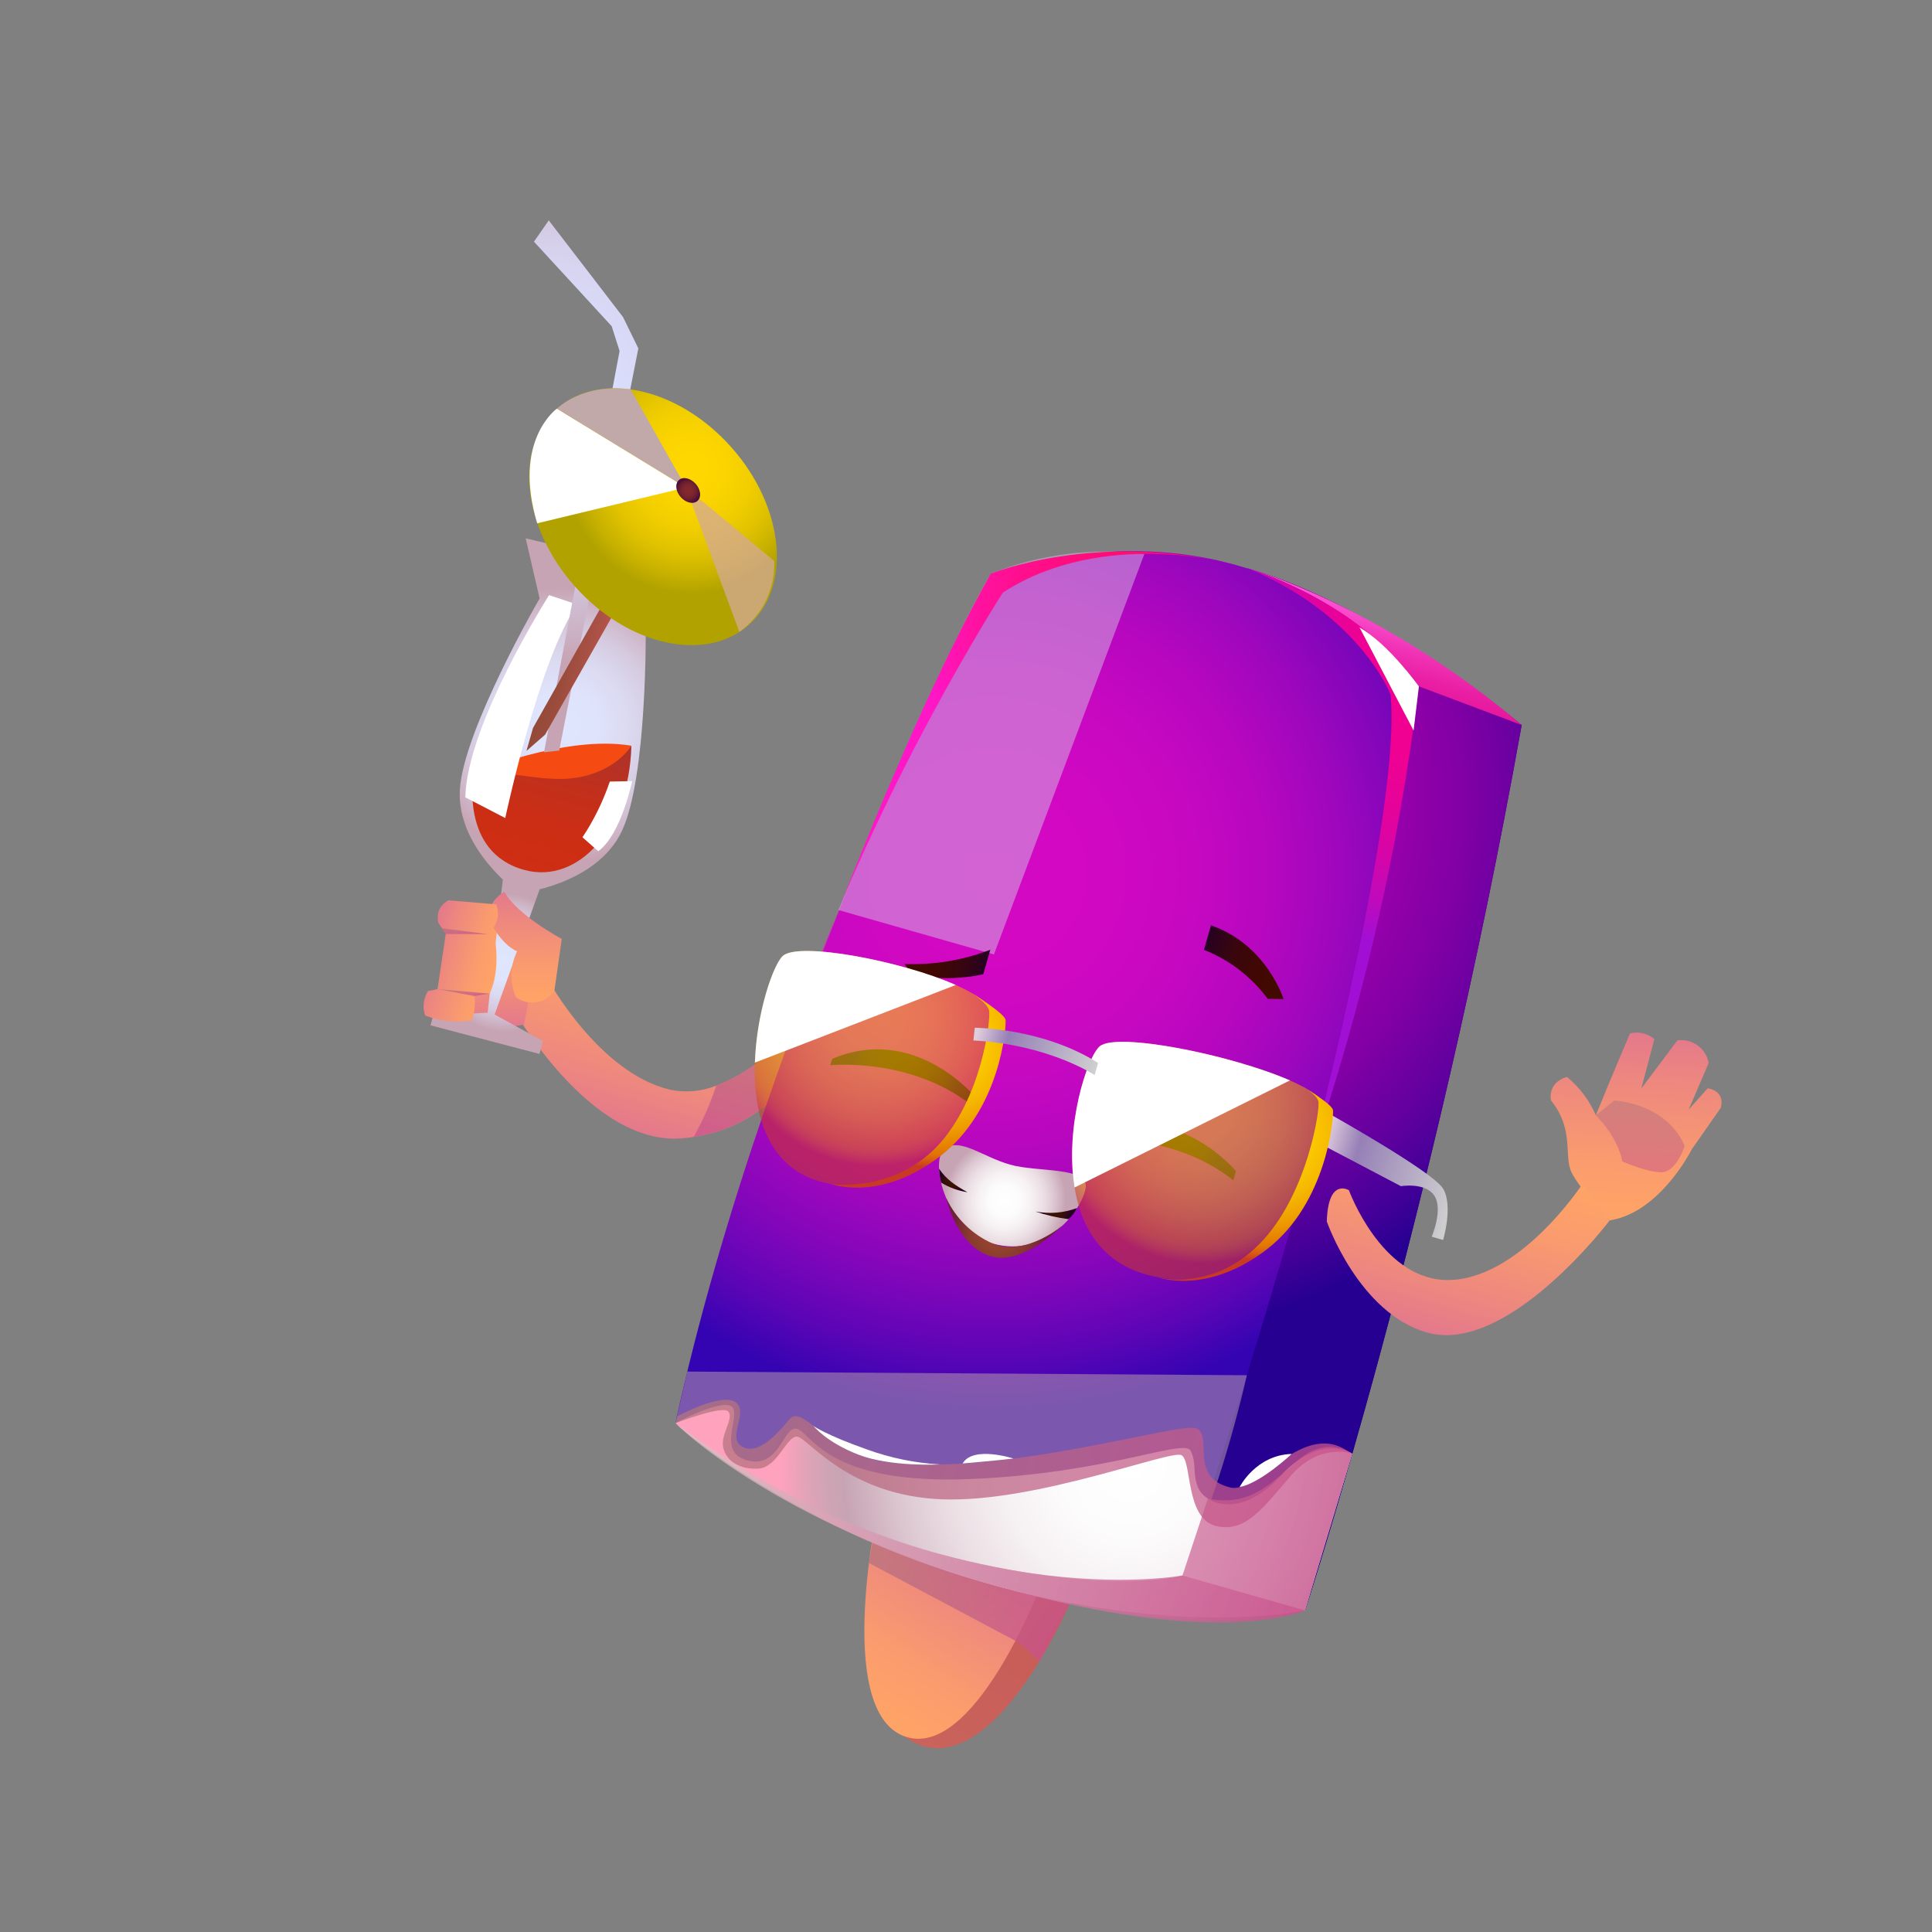 <svg width="77" height="77" viewBox="0 0 77 77" fill="none" xmlns="http://www.w3.org/2000/svg">
<rect x="0" y="0" width="77" height="77" fill="#808080" stroke="none"/>
<path fill-rule="evenodd" clip-rule="evenodd" d="M20.443 40.196C20.443 40.196 23.481 45.632 27.132 45.373C27.309 45.359 27.482 45.341 27.651 45.312C31.13 44.797 32.281 41.728 32.281 41.728L32.861 39.694C32.861 39.694 30.815 42.435 28.55 43.266L28.549 43.268C27.968 43.501 27.33 43.558 26.716 43.432C23.854 42.765 21.819 39.007 21.819 39.007C21.819 39.007 20.759 38.624 20.443 40.196Z" fill="url(#paint0_linear_590_104152)"/>
<path style="mix-blend-mode:multiply" opacity="0.74" fill-rule="evenodd" clip-rule="evenodd" d="M27.647 45.31C31.126 44.795 32.278 41.726 32.278 41.726L32.858 39.692C32.858 39.692 30.812 42.434 28.546 43.264L28.546 43.266C28.314 43.975 28.013 44.66 27.647 45.31Z" fill="url(#paint1_linear_590_104152)"/>
<path fill-rule="evenodd" clip-rule="evenodd" d="M17.996 40.386C18.868 40.897 19.902 41.056 20.886 40.83L21.554 37.355L19.303 36.398L17.996 40.386Z" fill="url(#paint2_linear_590_104152)"/>
<path fill-rule="evenodd" clip-rule="evenodd" d="M47.133 62.792L52.016 64.185C52.016 64.185 57.148 48.522 60.646 28.899C60.646 28.899 54.996 24.155 49.738 22.654L47.133 62.792Z" fill="url(#paint3_linear_590_104152)"/>
<path fill-rule="evenodd" clip-rule="evenodd" d="M47.133 62.792L52.016 64.185C52.016 64.185 57.148 48.522 60.646 28.899C60.646 28.899 54.996 24.155 49.738 22.654L47.133 62.792Z" fill="url(#paint4_radial_590_104152)"/>
<path fill-rule="evenodd" clip-rule="evenodd" d="M47.134 62.792C47.134 62.792 54.114 42.377 56.547 27.357C56.547 27.357 51.038 19.335 39.486 22.862C39.486 22.862 30.546 40.101 26.918 56.718C26.918 56.718 34.668 63.358 47.134 62.792Z" fill="url(#paint5_radial_590_104152)"/>
<path fill-rule="evenodd" clip-rule="evenodd" d="M26.922 56.722C26.922 56.722 38.209 66.112 52.016 64.186L47.134 62.793C47.134 62.793 40.422 62.735 37.135 61.611C33.553 60.38 30.126 58.74 26.922 56.722Z" fill="#24000A"/>
<path fill-rule="evenodd" clip-rule="evenodd" d="M42.638 63.888C42.638 63.888 39.345 71.667 35.995 69.183L41.384 63.531L42.638 63.888Z" fill="url(#paint6_linear_590_104152)"/>
<path fill-rule="evenodd" clip-rule="evenodd" d="M41.514 63.108C41.514 63.108 38.802 70.285 36.005 69.184C33.208 68.083 35.036 59.863 35.036 59.863C35.036 59.863 37.035 59.986 41.514 63.108Z" fill="url(#paint7_linear_590_104152)"/>
<path fill-rule="evenodd" clip-rule="evenodd" d="M60.648 28.897L56.549 27.355C56.549 27.355 54.548 24.219 49.742 22.655C49.742 22.655 54.954 24.065 60.648 28.897Z" fill="url(#paint8_linear_590_104152)"/>
<path fill-rule="evenodd" clip-rule="evenodd" d="M62.576 46.578C62.371 45.903 62.687 44.935 61.814 43.859C61.814 43.859 61.648 43.158 62.45 42.92C62.95 43.332 63.345 43.856 63.603 44.449C63.603 44.449 64.246 42.86 64.966 41.184C65.135 41.144 65.31 41.144 65.478 41.183C65.647 41.223 65.804 41.302 65.936 41.413L65.414 43.383L66.851 41.466C67.135 41.425 67.425 41.496 67.658 41.664C67.891 41.833 68.05 42.085 68.1 42.367L67.3 44.225L68.06 43.375C68.06 43.375 68.768 43.451 68.582 44.153L67.427 45.805C67.427 45.805 66.169 48.328 64.157 48.637C64.157 48.637 62.764 47.199 62.576 46.578Z" fill="url(#paint9_linear_590_104152)"/>
<path fill-rule="evenodd" clip-rule="evenodd" d="M52.204 46.241C52.204 46.241 55.891 32.19 55.418 27.673C55.418 27.673 54.194 24.505 49.738 22.654C49.738 22.654 54.166 23.924 56.547 27.356C55.764 33.786 54.308 40.115 52.204 46.241Z" fill="url(#paint10_radial_590_104152)"/>
<g style="mix-blend-mode:soft-light" opacity="0.5">
<path fill-rule="evenodd" clip-rule="evenodd" d="M45.61 22.076L39.614 38.038L33.416 36.27C33.416 36.27 37.117 26.925 39.49 22.863C41.431 22.091 43.535 21.82 45.61 22.076Z" fill="#D2BDE1"/>
</g>
<path style="mix-blend-mode:multiply" opacity="0.74" fill-rule="evenodd" clip-rule="evenodd" d="M41.443 66.193L40.58 65.453L34.632 62.293L35.035 59.863C37.189 61.157 39.007 61.872 41.392 63.531L42.646 63.889L41.443 66.193Z" fill="url(#paint11_linear_590_104152)"/>
<path fill-rule="evenodd" clip-rule="evenodd" d="M51.157 39.819C51.157 39.819 50.484 37.642 48.262 36.879L47.983 37.856C48.997 38.256 49.877 38.932 50.525 39.807L51.157 39.819Z" fill="url(#paint12_linear_590_104152)"/>
<path fill-rule="evenodd" clip-rule="evenodd" d="M36.049 38.419C37.215 38.466 38.379 38.273 39.468 37.852L39.189 38.829C38.251 39.034 37.279 39.034 36.339 38.83L36.049 38.419Z" fill="url(#paint13_linear_590_104152)"/>
<g style="mix-blend-mode:soft-light">
<path fill-rule="evenodd" clip-rule="evenodd" d="M56.55 27.356L56.339 29.116L54.184 25.006C55.364 25.685 56.55 27.356 56.55 27.356Z" fill="white"/>
</g>
<path fill-rule="evenodd" clip-rule="evenodd" d="M49.127 22.488C49.127 22.488 43.98 21.019 39.969 23.618C39.969 23.618 34.891 31.514 31.971 40.079C31.971 40.079 35.924 29.145 39.49 22.863C39.49 22.863 43.691 21.152 49.127 22.488Z" fill="url(#paint14_radial_590_104152)"/>
<g style="mix-blend-mode:soft-light" opacity="0.5">
<path fill-rule="evenodd" clip-rule="evenodd" d="M49.694 54.81L27.393 54.664L26.918 56.72C26.918 56.72 35.219 63.882 47.132 62.793C48.209 60.209 49.066 57.538 49.694 54.81Z" fill="#C2A9A9"/>
</g>
<path style="mix-blend-mode:multiply" opacity="0.5" fill-rule="evenodd" clip-rule="evenodd" d="M63.597 44.448C63.597 44.448 64.452 45.248 64.659 46.286C64.659 46.286 65.518 46.683 66.165 46.722C66.812 46.761 67.139 45.677 67.139 45.677C67.139 45.677 66.643 44.106 64.352 43.857L63.597 44.448Z" fill="url(#paint15_linear_590_104152)"/>
<path fill-rule="evenodd" clip-rule="evenodd" d="M53.895 57.939C53.895 57.939 52.643 57.083 51.039 58.822C49.435 60.56 48.099 59.92 47.8 59.383C47.501 58.846 47.713 58.338 47.455 57.823C47.197 57.308 44.226 58.708 38.724 58.945C33.223 59.182 32.45 57.327 31.842 56.981C31.235 56.636 31.14 58.522 29.837 58.216C28.534 57.91 29.509 56.531 29.197 56.098C28.885 55.664 26.919 56.719 26.919 56.719C26.919 56.719 31.346 60.754 39.1 63.031C46.853 65.308 52.014 64.185 52.014 64.185L53.895 57.939Z" fill="url(#paint16_radial_590_104152)"/>
<path style="mix-blend-mode:multiply" opacity="0.74" fill-rule="evenodd" clip-rule="evenodd" d="M48.14 59.726L47.127 62.791C47.127 62.791 37.554 64.547 26.914 56.718C26.914 56.718 30.772 60.655 39.715 63.206C48.658 65.758 52.01 64.184 52.01 64.184L53.891 57.938C53.891 57.938 52.902 57.181 51.736 58.194C50.57 59.206 49.772 60.049 48.14 59.726Z" fill="url(#paint17_linear_590_104152)"/>
<path style="mix-blend-mode:multiply" opacity="0.74" fill-rule="evenodd" clip-rule="evenodd" d="M53.831 57.92C53.831 57.92 52.581 57.521 51.483 58.777C50.385 60.034 49.655 61.128 48.445 60.813C47.235 60.498 47.511 58.231 47.089 57.997C46.667 57.763 41.337 59.889 37.563 59.756C33.789 59.622 32.201 57.294 31.771 57.258C31.342 57.222 31.001 58.501 30.201 58.534C29.296 58.572 28.83 58.056 28.809 57.564C28.788 57.072 29.252 56.502 29.022 56.251C28.791 56.001 26.922 56.719 26.922 56.719L26.999 56.448C26.999 56.448 28.737 55.493 29.305 55.88C29.873 56.268 28.95 57.295 29.575 57.651C30.201 58.007 30.932 57.2 31.469 56.562C32.006 55.925 32.967 57.956 35.288 58.261C39.934 58.872 46.938 56.674 47.664 56.924C48.389 57.174 47.328 58.893 49.057 59.29C50.107 59.53 52.005 56.474 53.831 57.92Z" fill="url(#paint18_linear_590_104152)"/>
<g style="mix-blend-mode:soft-light">
<path fill-rule="evenodd" clip-rule="evenodd" d="M37.466 58.365C37.466 58.365 35.499 58.475 34.217 57.978C32.934 57.481 32.426 56.837 32.426 56.837C32.426 56.837 32.92 57.191 34.549 57.767C35.487 58.107 36.47 58.309 37.466 58.365Z" fill="white"/>
</g>
<g style="mix-blend-mode:soft-light">
<path fill-rule="evenodd" clip-rule="evenodd" d="M40.393 58.13C40.393 58.13 38.779 57.607 38.366 58.327C38.366 58.327 39.92 58.194 40.393 58.13Z" fill="white"/>
</g>
<path style="mix-blend-mode:multiply" opacity="0.74" fill-rule="evenodd" clip-rule="evenodd" d="M52.016 64.186L47.134 62.793C47.134 62.793 43.95 63.662 37.351 61.909C30.752 60.155 26.922 56.722 26.922 56.722C26.922 56.722 31.322 60.716 38.575 62.883C47.816 65.643 52.016 64.186 52.016 64.186Z" fill="url(#paint19_linear_590_104152)"/>
<g style="mix-blend-mode:soft-light">
<path fill-rule="evenodd" clip-rule="evenodd" d="M51.48 57.947C51.48 57.947 50.233 59.119 49.406 59.265C49.406 59.265 50.05 57.99 51.48 57.947Z" fill="white"/>
</g>
<path fill-rule="evenodd" clip-rule="evenodd" d="M33.087 42.455C33.087 42.455 36.28 42.119 38.753 44.071L38.857 43.707C38.857 43.707 36.454 40.803 33.169 42.201L33.087 42.455Z" fill="url(#paint20_radial_590_104152)"/>
<path fill-rule="evenodd" clip-rule="evenodd" d="M43.489 45.423C43.489 45.423 46.682 45.087 49.155 47.039L49.259 46.675C49.259 46.675 46.857 43.771 43.572 45.169L43.489 45.423Z" fill="url(#paint21_radial_590_104152)"/>
<path fill-rule="evenodd" clip-rule="evenodd" d="M37.711 45.731C36.984 46.117 37.645 49.015 39.563 49.562C41.725 50.179 43.18 48.137 43.271 47.317C43.361 46.497 41.328 46.723 40.255 46.416C39.182 46.111 38.353 45.389 37.711 45.731Z" fill="url(#paint22_radial_590_104152)"/>
<path fill-rule="evenodd" clip-rule="evenodd" d="M37.426 46.579C37.71 47 38.066 47.244 38.56 47.516C38.186 47.459 37.828 47.329 37.506 47.131C37.462 46.95 37.435 46.765 37.426 46.579Z" fill="url(#paint23_radial_590_104152)"/>
<path fill-rule="evenodd" clip-rule="evenodd" d="M41.264 48.284C41.819 48.39 42.392 48.343 42.921 48.149C42.844 48.319 42.73 48.469 42.587 48.59C42.137 48.532 41.694 48.43 41.264 48.284Z" fill="url(#paint24_radial_590_104152)"/>
<path fill-rule="evenodd" clip-rule="evenodd" d="M37.712 47.746C37.712 47.746 38.108 49.597 39.425 50.05C40.742 50.502 42.367 48.824 42.367 48.824C42.367 48.824 40.891 50.105 39.565 49.562C38.747 49.202 38.088 48.556 37.712 47.746Z" fill="url(#paint25_radial_590_104152)"/>
<path fill-rule="evenodd" clip-rule="evenodd" d="M53.762 47.438C53.762 47.438 52.93 46.913 52.88 48.683C52.88 48.683 54.145 52.326 56.867 53.106C60.082 54.028 64.155 48.638 64.155 48.638L63.059 47.201C63.059 47.201 60.485 51.125 57.581 51.013C55.024 50.914 53.762 47.438 53.762 47.438Z" fill="url(#paint26_linear_590_104152)"/>
<path fill-rule="evenodd" clip-rule="evenodd" d="M25.736 24.961L27.396 23.148L24.195 22.22L20.951 21.456L21.506 23.851C21.506 23.851 18.48 29.082 18.329 31.454C18.177 33.825 20.684 35.606 20.684 35.606C20.684 35.606 23.743 35.285 24.774 33.145C25.806 31.005 25.736 24.961 25.736 24.961Z" fill="url(#paint27_radial_590_104152)"/>
<path fill-rule="evenodd" clip-rule="evenodd" d="M19.713 40.434L21.508 35.446L20.039 35.06L19.434 40.361L17.263 40.477L17.161 40.866L21.501 42.005L21.637 41.49L19.713 40.434Z" fill="url(#paint28_radial_590_104152)"/>
<path fill-rule="evenodd" clip-rule="evenodd" d="M18.88 30.81C18.88 30.81 18.285 33.986 20.928 34.68C23.043 35.235 25.079 33.029 25.165 29.72C25.165 29.72 24.446 30.451 22.568 30.581C20.69 30.712 18.88 30.81 18.88 30.81Z" fill="url(#paint29_linear_590_104152)"/>
<path fill-rule="evenodd" clip-rule="evenodd" d="M18.881 30.809C18.881 30.809 22.507 29.276 25.164 29.72C25.164 29.72 24.646 30.621 23.245 30.944C21.845 31.267 20.589 30.709 18.881 30.809Z" fill="#F64A13"/>
<g style="mix-blend-mode:soft-light">
<path fill-rule="evenodd" clip-rule="evenodd" d="M21.883 23.719C21.883 23.719 18.6 28.88 18.546 31.779L20.137 32.603C20.137 32.603 21.507 26.169 23.017 24.099L21.883 23.719Z" fill="white"/>
</g>
<g style="mix-blend-mode:soft-light">
<path fill-rule="evenodd" clip-rule="evenodd" d="M23.214 33.371C23.672 32.681 24.038 31.933 24.304 31.149L25.194 31.131C25.194 31.131 24.758 33.26 23.844 33.925L23.214 33.371Z" fill="white"/>
</g>
<path fill-rule="evenodd" clip-rule="evenodd" d="M22.096 39.479L22.39 37.419C22.39 37.419 20.65 36.504 20.099 35.545C20.099 35.545 19.402 35.901 19.483 36.655C19.483 36.655 19.956 37.639 20.609 37.916C20.471 38.199 20.395 38.507 20.387 38.821C20.378 39.135 20.436 39.448 20.558 39.737C20.674 39.827 20.808 39.891 20.95 39.926C21.092 39.962 21.24 39.967 21.384 39.943C21.528 39.919 21.666 39.865 21.789 39.785C21.911 39.705 22.016 39.601 22.096 39.479Z" fill="url(#paint30_linear_590_104152)"/>
<path fill-rule="evenodd" clip-rule="evenodd" d="M17.862 35.881C17.456 36.155 17.421 36.378 17.459 36.762L17.765 37.223L17.439 39.42L17.056 39.499C16.965 39.644 16.909 39.806 16.89 39.975C16.871 40.144 16.89 40.316 16.946 40.476C17.54 40.701 18.182 40.766 18.809 40.664C18.924 40.323 18.956 39.959 18.901 39.604L19.513 39.599C19.513 39.599 19.955 38.828 19.719 37.36L19.46 37.233C19.46 37.233 20.051 36.699 19.775 36.044L17.862 35.881Z" fill="url(#paint31_linear_590_104152)"/>
<path style="mix-blend-mode:multiply" opacity="0.74" fill-rule="evenodd" clip-rule="evenodd" d="M17.76 37.222L19.454 37.232L17.608 36.994L17.76 37.222Z" fill="url(#paint32_linear_590_104152)"/>
<path style="mix-blend-mode:multiply" opacity="0.74" fill-rule="evenodd" clip-rule="evenodd" d="M18.905 39.697L17.433 39.42L19.507 39.599L18.905 39.697Z" fill="url(#paint33_linear_590_104152)"/>
<path opacity="0.55" fill-rule="evenodd" clip-rule="evenodd" d="M33.119 47.188C30.651 46.768 30.013 44.514 30.086 42.352C30.15 40.36 30.817 38.444 31.2 38.096C31.84 37.523 35.93 38.297 38.093 39.257C38.716 39.531 39.18 39.824 39.357 40.103C40.152 41.348 37.86 47.997 33.119 47.188Z" fill="url(#paint34_radial_590_104152)"/>
<path opacity="0.55" fill-rule="evenodd" clip-rule="evenodd" d="M46.137 50.899C44.014 50.516 43.103 49.015 42.827 47.327C42.428 44.91 43.33 42.116 43.832 41.698C44.52 41.128 49.055 42.033 51.409 43.06C52.057 43.347 52.539 43.639 52.732 43.916C53.622 45.189 51.299 51.829 46.137 50.899Z" fill="url(#paint35_radial_590_104152)"/>
<path fill-rule="evenodd" clip-rule="evenodd" d="M52.891 44.339C52.891 44.339 57.084 46.68 57.507 47.363C57.931 48.047 57.514 49.419 57.514 49.419L57.061 49.289C57.061 49.289 57.526 48.202 57.166 47.655C56.807 47.109 55.832 47.275 55.832 47.275L52.805 45.683C52.805 45.683 53.045 44.763 52.891 44.339Z" fill="url(#paint36_linear_590_104152)"/>
<path fill-rule="evenodd" clip-rule="evenodd" d="M33.121 47.188C33.121 47.188 35.072 47.931 37.479 46.072C39.886 44.212 40.112 40.895 40.077 40.644C40.042 40.394 38.732 39.578 38.732 39.578C38.732 39.578 39.341 39.965 39.419 40.268C39.498 40.57 39.146 43.803 37.336 45.696C35.548 47.565 33.121 47.188 33.121 47.188Z" fill="url(#paint37_radial_590_104152)"/>
<path fill-rule="evenodd" clip-rule="evenodd" d="M46.141 50.902C46.141 50.902 48.092 51.645 50.499 49.785C52.905 47.926 53.162 44.496 53.127 44.245C53.092 43.994 51.891 43.29 51.891 43.29C51.891 43.29 52.466 43.593 52.544 43.895C52.622 44.197 52.12 47.475 50.355 49.409C48.403 51.55 46.141 50.902 46.141 50.902Z" fill="url(#paint38_radial_590_104152)"/>
<g style="mix-blend-mode:soft-light">
<path fill-rule="evenodd" clip-rule="evenodd" d="M38.092 39.257L30.086 42.351C30.15 40.359 30.817 38.444 31.2 38.096C31.84 37.523 35.929 38.297 38.092 39.257Z" fill="white"/>
</g>
<g style="mix-blend-mode:soft-light">
<path fill-rule="evenodd" clip-rule="evenodd" d="M51.409 43.06L42.827 47.327C42.428 44.91 43.33 42.116 43.832 41.698C44.52 41.128 49.055 42.033 51.409 43.06Z" fill="white"/>
</g>
<path fill-rule="evenodd" clip-rule="evenodd" d="M38.849 40.961C38.849 40.961 41.556 40.965 43.765 42.364L43.627 42.847C43.627 42.847 41.801 41.631 38.794 41.468L38.849 40.961Z" fill="url(#paint39_linear_590_104152)"/>
<path fill-rule="evenodd" clip-rule="evenodd" d="M21.682 29.983L24.693 13.989L24.379 13.001L21.281 9.632L21.871 8.783L24.832 12.639L25.441 13.885L22.287 29.912L21.682 29.983Z" fill="url(#paint40_radial_590_104152)"/>
<path fill-rule="evenodd" clip-rule="evenodd" d="M25.491 21.465L21.243 29.013L20.982 29.928L21.726 29.28L25.981 21.77L25.491 21.465Z" fill="url(#paint41_linear_590_104152)"/>
<path d="M29.848 24.902C31.573 23.375 31.261 20.208 29.15 17.828C27.04 15.449 23.931 14.758 22.206 16.285C20.48 17.813 20.793 20.98 22.903 23.359C25.014 25.738 28.123 26.429 29.848 24.902Z" fill="url(#paint42_radial_590_104152)"/>
<g style="mix-blend-mode:soft-light">
<path fill-rule="evenodd" clip-rule="evenodd" d="M21.41 20.856L27.333 19.43L22.196 16.286C22.196 16.286 20.415 17.536 21.41 20.856Z" fill="white"/>
</g>
<g style="mix-blend-mode:soft-light">
<path fill-rule="evenodd" clip-rule="evenodd" d="M25.136 15.522L27.338 19.428L22.202 16.285C22.202 16.285 23.199 15.262 25.136 15.522Z" fill="#C2A9A9"/>
</g>
<g style="mix-blend-mode:multiply" opacity="0.74">
<path fill-rule="evenodd" clip-rule="evenodd" d="M29.466 25.185L27.336 19.43L30.858 22.357C30.88 22.907 30.764 23.454 30.52 23.948C30.277 24.441 29.915 24.867 29.466 25.185Z" fill="#D4A998"/>
</g>
<path fill-rule="evenodd" clip-rule="evenodd" d="M27.727 19.284C27.931 19.514 27.963 19.819 27.798 19.965C27.634 20.11 27.335 20.042 27.13 19.811C26.926 19.581 26.894 19.276 27.059 19.131C27.223 18.985 27.522 19.054 27.727 19.284Z" fill="url(#paint43_radial_590_104152)"/>
<defs>
<linearGradient id="paint0_linear_590_104152" x1="25.191" y1="45.052" x2="27.182" y2="38.074" gradientUnits="userSpaceOnUse">
<stop offset="0.006" stop-color="#E4798B"/>
<stop offset="0.247" stop-color="#ED877F"/>
<stop offset="0.702" stop-color="#FA9C6D"/>
<stop offset="1" stop-color="#FFA466"/>
</linearGradient>
<linearGradient id="paint1_linear_590_104152" x1="29.316" y1="45.786" x2="31.191" y2="39.217" gradientUnits="userSpaceOnUse">
<stop stop-color="#CA528D"/>
<stop offset="1" stop-color="#B3757C"/>
</linearGradient>
<linearGradient id="paint2_linear_590_104152" x1="19.818" y1="40.935" x2="19.727" y2="36.39" gradientUnits="userSpaceOnUse">
<stop offset="0.006" stop-color="#E4798B"/>
<stop offset="0.247" stop-color="#ED877F"/>
<stop offset="0.702" stop-color="#FA9C6D"/>
<stop offset="1" stop-color="#FFA466"/>
</linearGradient>
<linearGradient id="paint3_linear_590_104152" x1="57.5" y1="45.31" x2="50.619" y2="43.347" gradientUnits="userSpaceOnUse">
<stop stop-color="#1A1C64"/>
<stop offset="0.994" stop-color="#640B92"/>
</linearGradient>
<radialGradient id="paint4_radial_590_104152" cx="0" cy="0" r="1" gradientUnits="userSpaceOnUse" gradientTransform="translate(43.981 31.999) rotate(16.447) scale(21.488 21.459)">
<stop offset="0.006" stop-color="#B600B1"/>
<stop offset="0.216" stop-color="#B300B0"/>
<stop offset="0.38" stop-color="#A900AE"/>
<stop offset="0.528" stop-color="#9900AB"/>
<stop offset="0.667" stop-color="#8100A5"/>
<stop offset="0.799" stop-color="#63009F"/>
<stop offset="0.925" stop-color="#3F0097"/>
<stop offset="1" stop-color="#250091"/>
</radialGradient>
<radialGradient id="paint5_radial_590_104152" cx="0" cy="0" r="1" gradientUnits="userSpaceOnUse" gradientTransform="translate(39.513 34.822) rotate(16.448) scale(21.487 21.458)">
<stop offset="0.006" stop-color="#D408C2"/>
<stop offset="0.209" stop-color="#D108C2"/>
<stop offset="0.367" stop-color="#C708C1"/>
<stop offset="0.509" stop-color="#B707BF"/>
<stop offset="0.643" stop-color="#9F07BD"/>
<stop offset="0.77" stop-color="#8106BA"/>
<stop offset="0.891" stop-color="#5D05B6"/>
<stop offset="1" stop-color="#3504B2"/>
</radialGradient>
<linearGradient id="paint6_linear_590_104152" x1="37.209" y1="69.987" x2="41.644" y2="63.236" gradientUnits="userSpaceOnUse">
<stop stop-color="#C9635C"/>
<stop offset="0.971" stop-color="#C95B57"/>
<stop offset="0.994" stop-color="#C95B57"/>
</linearGradient>
<linearGradient id="paint7_linear_590_104152" x1="34.234" y1="68.062" x2="38.71" y2="61.248" gradientUnits="userSpaceOnUse">
<stop stop-color="#FFA466"/>
<stop offset="0.298" stop-color="#FA9C6D"/>
<stop offset="0.753" stop-color="#ED877F"/>
<stop offset="0.994" stop-color="#E4798B"/>
</linearGradient>
<linearGradient id="paint8_linear_590_104152" x1="54.782" y1="27.223" x2="55.608" y2="24.329" gradientUnits="userSpaceOnUse">
<stop stop-color="#E6179D"/>
<stop offset="0.216" stop-color="#E91FA4"/>
<stop offset="0.547" stop-color="#F134B7"/>
<stop offset="0.95" stop-color="#FD57D7"/>
<stop offset="0.994" stop-color="#FF5BDB"/>
</linearGradient>
<linearGradient id="paint9_linear_590_104152" x1="65.009" y1="48.669" x2="65.314" y2="41.155" gradientUnits="userSpaceOnUse">
<stop stop-color="#FFA466"/>
<stop offset="0.298" stop-color="#FA9C6D"/>
<stop offset="0.753" stop-color="#ED877F"/>
<stop offset="0.994" stop-color="#E4798B"/>
</linearGradient>
<radialGradient id="paint10_radial_590_104152" cx="0" cy="0" r="1" gradientUnits="userSpaceOnUse" gradientTransform="translate(56.966 27.398) rotate(-164.073) scale(10.425 10.411)">
<stop offset="0.006" stop-color="#F3008F"/>
<stop offset="0.271" stop-color="#F00192"/>
<stop offset="0.477" stop-color="#E6029A"/>
<stop offset="0.663" stop-color="#D605A8"/>
<stop offset="0.836" stop-color="#BF0ABB"/>
<stop offset="1" stop-color="#A10FD4"/>
</radialGradient>
<linearGradient id="paint11_linear_590_104152" x1="42.022" y1="65.313" x2="34.643" y2="60.459" gradientUnits="userSpaceOnUse">
<stop stop-color="#CA528D"/>
<stop offset="1" stop-color="#B3757C"/>
</linearGradient>
<linearGradient id="paint12_linear_590_104152" x1="51.413" y1="38.92" x2="47.961" y2="37.935" gradientUnits="userSpaceOnUse">
<stop offset="0.006" stop-color="#430900"/>
<stop offset="0.375" stop-color="#410803"/>
<stop offset="0.662" stop-color="#39060D"/>
<stop offset="0.921" stop-color="#2C021D"/>
<stop offset="1" stop-color="#270024"/>
</linearGradient>
<linearGradient id="paint13_linear_590_104152" x1="36.206" y1="37.853" x2="39.219" y2="38.712" gradientUnits="userSpaceOnUse">
<stop offset="0.006" stop-color="#430900"/>
<stop offset="0.375" stop-color="#410803"/>
<stop offset="0.662" stop-color="#39060D"/>
<stop offset="0.921" stop-color="#2C021D"/>
<stop offset="1" stop-color="#270024"/>
</linearGradient>
<radialGradient id="paint14_radial_590_104152" cx="0" cy="0" r="1" gradientUnits="userSpaceOnUse" gradientTransform="translate(47.527 24.665) rotate(-164.073) scale(10.816 10.801)">
<stop offset="0.006" stop-color="#FF0B70"/>
<stop offset="0.265" stop-color="#FF0B73"/>
<stop offset="0.466" stop-color="#FF0D7D"/>
<stop offset="0.648" stop-color="#FF0F8D"/>
<stop offset="0.818" stop-color="#FF12A5"/>
<stop offset="0.979" stop-color="#FF15C2"/>
<stop offset="1" stop-color="#FF16C7"/>
</radialGradient>
<linearGradient id="paint15_linear_590_104152" x1="65.3" y1="46.685" x2="65.413" y2="43.898" gradientUnits="userSpaceOnUse">
<stop stop-color="#CA528D"/>
<stop offset="1" stop-color="#B3757C"/>
</linearGradient>
<radialGradient id="paint16_radial_590_104152" cx="0" cy="0" r="1" gradientUnits="userSpaceOnUse" gradientTransform="translate(45.06 58.423) rotate(-164.073) scale(14.001 13.982)">
<stop offset="0.006" stop-color="white"/>
<stop offset="0.198" stop-color="#FDFCFC"/>
<stop offset="0.363" stop-color="#F6F1F3"/>
<stop offset="0.517" stop-color="#ECE0E5"/>
<stop offset="0.664" stop-color="#DCC7D0"/>
<stop offset="0.806" stop-color="#C9A7B6"/>
<stop offset="0.818" stop-color="#C7A4B3"/>
<stop offset="0.863" stop-color="#CEA4B4"/>
<stop offset="0.927" stop-color="#E1A3B8"/>
<stop offset="1" stop-color="#FFA2BD"/>
</radialGradient>
<linearGradient id="paint17_linear_590_104152" x1="52.673" y1="62.207" x2="27.404" y2="54.999" gradientUnits="userSpaceOnUse">
<stop stop-color="#CA528D"/>
<stop offset="1" stop-color="#DDC2C5"/>
</linearGradient>
<linearGradient id="paint18_linear_590_104152" x1="52.867" y1="61.3" x2="27.665" y2="54.111" gradientUnits="userSpaceOnUse">
<stop stop-color="#CA528D"/>
<stop offset="1" stop-color="#B3757C"/>
</linearGradient>
<linearGradient id="paint19_linear_590_104152" x1="51.722" y1="65.218" x2="26.547" y2="58.036" gradientUnits="userSpaceOnUse">
<stop stop-color="#CA528D"/>
<stop offset="1" stop-color="#DDC2C5"/>
</linearGradient>
<radialGradient id="paint20_radial_590_104152" cx="0" cy="0" r="1" gradientUnits="userSpaceOnUse" gradientTransform="translate(36.092 42.635) rotate(15.926) scale(2.133 2.129)">
<stop offset="0.006" stop-color="#3B1400"/>
<stop offset="0.375" stop-color="#391203"/>
<stop offset="0.662" stop-color="#340D0D"/>
<stop offset="0.921" stop-color="#2B041D"/>
<stop offset="1" stop-color="#270024"/>
</radialGradient>
<radialGradient id="paint21_radial_590_104152" cx="0" cy="0" r="1" gradientUnits="userSpaceOnUse" gradientTransform="translate(46.494 45.603) rotate(15.926) scale(2.133 2.129)">
<stop offset="0.006" stop-color="#3B1400"/>
<stop offset="0.375" stop-color="#391203"/>
<stop offset="0.662" stop-color="#340D0D"/>
<stop offset="0.921" stop-color="#2B041D"/>
<stop offset="1" stop-color="#270024"/>
</radialGradient>
<radialGradient id="paint22_radial_590_104152" cx="0" cy="0" r="1" gradientUnits="userSpaceOnUse" gradientTransform="translate(40.048 47.856) rotate(15.928) scale(2.41 2.545)">
<stop offset="0.006" stop-color="white"/>
<stop offset="0.242" stop-color="#FDFCFC"/>
<stop offset="0.443" stop-color="#F6F1F3"/>
<stop offset="0.631" stop-color="#ECE0E5"/>
<stop offset="0.811" stop-color="#DCC7D0"/>
<stop offset="0.985" stop-color="#C9A7B6"/>
<stop offset="1" stop-color="#C7A4B3"/>
</radialGradient>
<radialGradient id="paint23_radial_590_104152" cx="0" cy="0" r="1" gradientUnits="userSpaceOnUse" gradientTransform="translate(37.984 47.052) rotate(15.927) scale(0.523 0.522)">
<stop offset="0.006" stop-color="#3B1400"/>
<stop offset="0.375" stop-color="#391203"/>
<stop offset="0.662" stop-color="#340D0D"/>
<stop offset="0.921" stop-color="#2B041D"/>
<stop offset="1" stop-color="#270024"/>
</radialGradient>
<radialGradient id="paint24_radial_590_104152" cx="0" cy="0" r="1" gradientUnits="userSpaceOnUse" gradientTransform="translate(42.086 48.213) rotate(15.927) scale(0.589 0.588)">
<stop offset="0.006" stop-color="#3B1400"/>
<stop offset="0.375" stop-color="#391203"/>
<stop offset="0.662" stop-color="#340D0D"/>
<stop offset="0.921" stop-color="#2B041D"/>
<stop offset="1" stop-color="#270024"/>
</radialGradient>
<radialGradient id="paint25_radial_590_104152" cx="0" cy="0" r="1" gradientUnits="userSpaceOnUse" gradientTransform="translate(39.794 49.119) rotate(15.927) scale(1.828 1.825)">
<stop offset="0.006" stop-color="#95452C"/>
<stop offset="0.36" stop-color="#92422D"/>
<stop offset="0.635" stop-color="#883A30"/>
<stop offset="0.883" stop-color="#782B34"/>
<stop offset="1" stop-color="#6D2237"/>
</radialGradient>
<linearGradient id="paint26_linear_590_104152" x1="57.158" y1="53.185" x2="59.183" y2="46.091" gradientUnits="userSpaceOnUse">
<stop offset="0.006" stop-color="#E4798B"/>
<stop offset="0.247" stop-color="#ED877F"/>
<stop offset="0.702" stop-color="#FA9C6D"/>
<stop offset="1" stop-color="#FFA466"/>
</linearGradient>
<radialGradient id="paint27_radial_590_104152" cx="0" cy="0" r="1" gradientUnits="userSpaceOnUse" gradientTransform="translate(22.432 28.906) rotate(14.708) scale(5.462 5.454)">
<stop offset="0.006" stop-color="#E0E6FF"/>
<stop offset="0.261" stop-color="#DFE3FC"/>
<stop offset="0.478" stop-color="#DBDAF1"/>
<stop offset="0.682" stop-color="#D6CBE0"/>
<stop offset="0.876" stop-color="#CEB5C7"/>
<stop offset="1" stop-color="#C7A4B3"/>
</radialGradient>
<radialGradient id="paint28_radial_590_104152" cx="0" cy="0" r="1" gradientUnits="userSpaceOnUse" gradientTransform="translate(20.128 38.358) rotate(14.71) scale(2.75 2.747)">
<stop offset="0.006" stop-color="#E0E6FF"/>
<stop offset="0.261" stop-color="#DFE3FC"/>
<stop offset="0.478" stop-color="#DBDAF1"/>
<stop offset="0.682" stop-color="#D6CBE0"/>
<stop offset="0.876" stop-color="#CEB5C7"/>
<stop offset="1" stop-color="#C7A4B3"/>
</radialGradient>
<linearGradient id="paint29_linear_590_104152" x1="20.96" y1="34.683" x2="22.452" y2="29.003" gradientUnits="userSpaceOnUse">
<stop offset="0.006" stop-color="#CE2E13"/>
<stop offset="0.364" stop-color="#CB2E15"/>
<stop offset="0.642" stop-color="#C1301C"/>
<stop offset="0.892" stop-color="#B13227"/>
<stop offset="1" stop-color="#A7332D"/>
</linearGradient>
<linearGradient id="paint30_linear_590_104152" x1="20.995" y1="39.967" x2="20.907" y2="35.529" gradientUnits="userSpaceOnUse">
<stop stop-color="#FFA466"/>
<stop offset="0.298" stop-color="#FA9C6D"/>
<stop offset="0.753" stop-color="#ED877F"/>
<stop offset="0.994" stop-color="#E4798B"/>
</linearGradient>
<linearGradient id="paint31_linear_590_104152" x1="17.04" y1="37.891" x2="19.819" y2="38.683" gradientUnits="userSpaceOnUse">
<stop offset="0.006" stop-color="#E4798B"/>
<stop offset="0.247" stop-color="#ED877F"/>
<stop offset="0.702" stop-color="#FA9C6D"/>
<stop offset="1" stop-color="#FFA466"/>
</linearGradient>
<linearGradient id="paint32_linear_590_104152" x1="18.534" y1="37.251" x2="18.529" y2="36.976" gradientUnits="userSpaceOnUse">
<stop stop-color="#CA528D"/>
<stop offset="1" stop-color="#B3757C"/>
</linearGradient>
<linearGradient id="paint33_linear_590_104152" x1="18.474" y1="39.705" x2="18.468" y2="39.399" gradientUnits="userSpaceOnUse">
<stop stop-color="#CA528D"/>
<stop offset="1" stop-color="#B3757C"/>
</linearGradient>
<radialGradient id="paint34_radial_590_104152" cx="0" cy="0" r="1" gradientUnits="userSpaceOnUse" gradientTransform="translate(34.895 40.593) rotate(15.927) scale(6.113 6.104)">
<stop offset="0.006" stop-color="#FFD700"/>
<stop offset="0.2" stop-color="#FED400"/>
<stop offset="0.365" stop-color="#FBC900"/>
<stop offset="0.52" stop-color="#F6B800"/>
<stop offset="0.669" stop-color="#EF9F00"/>
<stop offset="0.812" stop-color="#E67F00"/>
<stop offset="0.824" stop-color="#E57C00"/>
<stop offset="0.853" stop-color="#E27504"/>
<stop offset="0.896" stop-color="#DA620E"/>
<stop offset="0.946" stop-color="#CE431F"/>
<stop offset="0.959" stop-color="#CA3924"/>
</radialGradient>
<radialGradient id="paint35_radial_590_104152" cx="0" cy="0" r="1" gradientUnits="userSpaceOnUse" gradientTransform="translate(47.902 44.301) rotate(15.928) scale(6.296 6.287)">
<stop offset="0.006" stop-color="#FFD700"/>
<stop offset="0.2" stop-color="#FED400"/>
<stop offset="0.365" stop-color="#FBC900"/>
<stop offset="0.52" stop-color="#F6B800"/>
<stop offset="0.669" stop-color="#EF9F00"/>
<stop offset="0.812" stop-color="#E67F00"/>
<stop offset="0.824" stop-color="#E57C00"/>
<stop offset="0.853" stop-color="#E27504"/>
<stop offset="0.896" stop-color="#DA620E"/>
<stop offset="0.946" stop-color="#CE431F"/>
<stop offset="0.959" stop-color="#CA3924"/>
</radialGradient>
<linearGradient id="paint36_linear_590_104152" x1="52.388" y1="46.072" x2="58.003" y2="47.673" gradientUnits="userSpaceOnUse">
<stop offset="0.034" stop-color="#DFCCDC"/>
<stop offset="0.272" stop-color="#9680B7"/>
<stop offset="1" stop-color="#CFCFCF"/>
</linearGradient>
<radialGradient id="paint37_radial_590_104152" cx="0" cy="0" r="1" gradientUnits="userSpaceOnUse" gradientTransform="translate(37.344 41.484) rotate(15.927) scale(5.265 5.257)">
<stop offset="0.006" stop-color="#FFD700"/>
<stop offset="0.2" stop-color="#FED400"/>
<stop offset="0.365" stop-color="#FBC900"/>
<stop offset="0.52" stop-color="#F6B800"/>
<stop offset="0.669" stop-color="#EF9F00"/>
<stop offset="0.812" stop-color="#E67F00"/>
<stop offset="0.824" stop-color="#E57C00"/>
<stop offset="0.853" stop-color="#E27504"/>
<stop offset="0.896" stop-color="#DA620E"/>
<stop offset="0.946" stop-color="#CE431F"/>
<stop offset="0.959" stop-color="#CA3924"/>
</radialGradient>
<radialGradient id="paint38_radial_590_104152" cx="0" cy="0" r="1" gradientUnits="userSpaceOnUse" gradientTransform="translate(50.371 45.168) rotate(15.928) scale(5.285 5.278)">
<stop offset="0.006" stop-color="#FFD700"/>
<stop offset="0.2" stop-color="#FED400"/>
<stop offset="0.365" stop-color="#FBC900"/>
<stop offset="0.52" stop-color="#F6B800"/>
<stop offset="0.669" stop-color="#EF9F00"/>
<stop offset="0.812" stop-color="#E67F00"/>
<stop offset="0.824" stop-color="#E57C00"/>
<stop offset="0.853" stop-color="#E27504"/>
<stop offset="0.896" stop-color="#DA620E"/>
<stop offset="0.946" stop-color="#CE431F"/>
<stop offset="0.959" stop-color="#CA3924"/>
</radialGradient>
<linearGradient id="paint39_linear_590_104152" x1="38.819" y1="41.039" x2="43.735" y2="42.442" gradientUnits="userSpaceOnUse">
<stop offset="0.034" stop-color="#DFCCDC"/>
<stop offset="0.272" stop-color="#9680B7"/>
<stop offset="1" stop-color="#CFCFCF"/>
</linearGradient>
<radialGradient id="paint40_radial_590_104152" cx="0" cy="0" r="1" gradientUnits="userSpaceOnUse" gradientTransform="translate(21.714 15.668) rotate(15.927) scale(10.727 10.712)">
<stop offset="0.006" stop-color="#DBE0FF"/>
<stop offset="0.261" stop-color="#DADDFC"/>
<stop offset="0.478" stop-color="#D7D5F1"/>
<stop offset="0.682" stop-color="#D3C7E0"/>
<stop offset="0.876" stop-color="#CCB4C7"/>
<stop offset="1" stop-color="#C7A4B3"/>
</radialGradient>
<linearGradient id="paint41_linear_590_104152" x1="22.263" y1="25.415" x2="24.733" y2="26.12" gradientUnits="userSpaceOnUse">
<stop stop-color="#934A38"/>
<stop offset="0.254" stop-color="#9B4C3C"/>
<stop offset="0.642" stop-color="#B05349"/>
<stop offset="0.994" stop-color="#C95B57"/>
</linearGradient>
<radialGradient id="paint42_radial_590_104152" cx="0" cy="0" r="1" gradientUnits="userSpaceOnUse" gradientTransform="translate(27.556 18.637) rotate(-41.519) scale(5.025 5.029)">
<stop offset="0.006" stop-color="#FFD700"/>
<stop offset="0.258" stop-color="#FCD500"/>
<stop offset="0.473" stop-color="#F1CE00"/>
<stop offset="0.674" stop-color="#E0C200"/>
<stop offset="0.866" stop-color="#C7B100"/>
<stop offset="1" stop-color="#B1A200"/>
</radialGradient>
<radialGradient id="paint43_radial_590_104152" cx="0" cy="0" r="1" gradientUnits="userSpaceOnUse" gradientTransform="translate(27.428 19.548) rotate(-41.505) scale(0.484 0.484)">
<stop offset="0.006" stop-color="#842A2C"/>
<stop offset="0.317" stop-color="#81282D"/>
<stop offset="0.559" stop-color="#77232F"/>
<stop offset="0.778" stop-color="#671B32"/>
<stop offset="0.982" stop-color="#4F0E37"/>
<stop offset="1" stop-color="#4D0D37"/>
</radialGradient>
</defs>
</svg>
